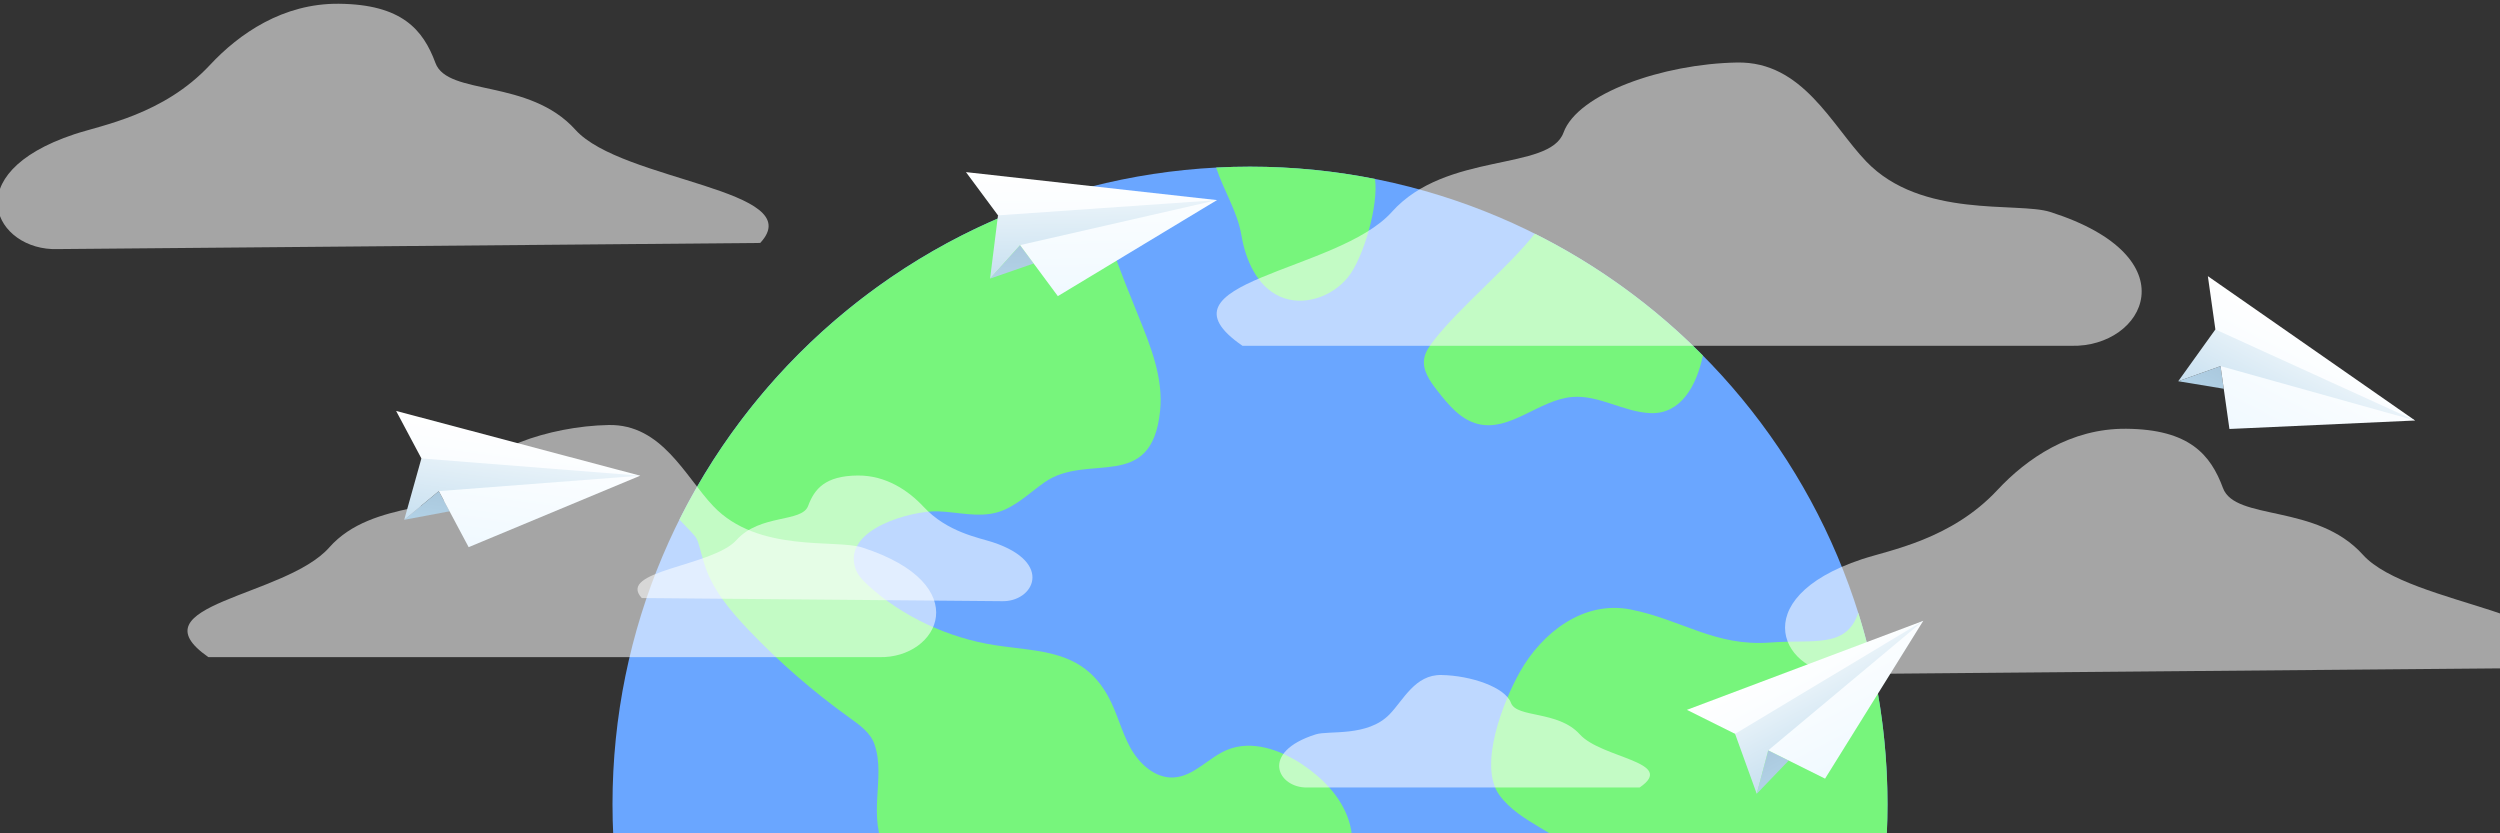 <svg width="600" height="200" viewBox="0 0 600 200" fill="none" xmlns="http://www.w3.org/2000/svg">
<rect x="0" y="0" width="600" height="200" fill="#333333" stroke="none"/>
<g id="Frame 36" clip-path="url(#clip0_340_443)">
<g id="earth">
<path id="Vector" d="M299.999 346.001C384.498 346.001 452.998 277.501 452.998 193.002C452.998 108.503 384.498 40.003 299.999 40.003C215.5 40.003 147 108.503 147 193.002C147 277.501 215.5 346.001 299.999 346.001Z" fill="#6AA6FF"/>
<path id="Vector_2" d="M344.221 81.572C343.162 82.943 342.067 84.393 341.797 86.105C341.356 88.9 343.193 91.491 344.931 93.723C347.569 97.112 350.518 100.711 354.686 101.75C362.453 103.687 369.403 95.911 377.382 95.271C383.79 94.757 389.737 98.919 396.161 99.152C403.449 99.416 407.213 92.472 408.687 85.33C396.982 73.514 383.363 63.601 368.334 56.085C362.477 63.667 350.078 73.991 344.221 81.572Z" fill="#77F57C"/>
<path id="Vector_3" d="M445.98 147.072C443.152 155.696 435.204 153.414 424.896 154.207C411.661 155.225 403.618 148.717 391.394 146.287C380.049 144.032 370.079 151.846 364.778 161.253C360.842 168.236 354.675 183.692 359.855 190.826C362.33 194.235 366.045 196.492 369.658 198.658C374.861 201.777 380.09 204.908 385.715 207.178C392.182 209.787 399.603 211.572 403.716 217.203C407.104 221.839 407.378 228.041 406.79 233.754C405.192 249.261 391.687 263.025 404.017 277.115C408.65 282.409 414.956 285.337 421.991 285.344C441.448 259.679 453 227.692 453 193.002C452.998 176.998 450.537 161.571 445.98 147.072Z" fill="#77F57C"/>
<path id="Vector_4" d="M307.128 71.146C312.683 73.677 319.67 71.292 323.507 66.545C327.345 61.798 330.893 48.988 329.995 42.949C320.294 41.02 310.265 40 299.998 40C297.273 40 294.567 40.074 291.877 40.214C293.71 45.83 296.972 50.702 297.957 56.534C298.953 62.442 301.677 68.662 307.128 71.146Z" fill="#77F57C"/>
<path id="Vector_5" d="M179.505 151.029C186.946 158.863 195.131 165.988 203.916 172.277C206.327 174.004 208.932 175.857 209.889 178.664C212.675 186.824 207.892 195.634 212.767 204.935C217.375 213.729 227.554 219.215 230.185 228.788C232.238 236.255 229.083 244.36 230.866 251.897C233.028 261.038 241.854 267.208 245.042 276.043C247.071 281.664 246.637 287.881 248.119 293.67C249.6 299.459 254.266 305.362 260.217 304.818C267.407 304.161 270.36 295.297 270.922 288.099C271.484 280.901 272.222 272.22 278.667 268.966C282.095 267.235 286.573 267.504 289.255 264.756C293.713 260.191 289.229 252.712 289.382 246.333C289.545 239.533 295.138 234.272 300.311 229.855C306.828 224.289 313.345 218.722 319.861 213.155C324.387 209.328 325.543 202.475 323.686 196.846C321.83 191.217 317.446 186.725 312.514 183.438C307.21 179.902 300.38 177.525 294.495 179.977C290.016 181.843 286.552 186.312 281.707 186.592C277.24 186.85 273.386 183.303 271.243 179.374C269.101 175.445 268.09 170.976 265.919 167.063C259.685 155.83 249.595 156.514 238.715 154.832C227.73 153.133 216.558 148.004 208.372 140.499C207.061 139.296 205.76 137.959 205.24 136.257C202.33 126.736 219.194 122.523 225.026 122.716C229.808 122.872 234.686 124.267 239.292 122.976C243.641 121.758 246.967 118.363 250.662 115.768C261.121 108.424 276.405 118.438 278.428 98.573C279.22 90.793 276.209 83.185 273.255 75.943C268.972 65.443 265.119 55.484 262.307 44.685C218.791 55.711 182.715 85.386 163.066 124.706C168.297 130.335 166.765 127.705 168.959 135.079C170.794 141.247 175.073 146.363 179.505 151.029Z" fill="#77F57C"/>
</g>
<path id="cloud1" d="M446.872 134.206C453.467 132.017 468.267 129.536 479.4 117.585C486.408 110.061 496.952 102.775 510.318 102.902C525.471 103.046 530.553 109.129 533.506 117.113C536.459 125.097 555.961 120.763 567.112 133.157C578.263 145.55 623.462 147.402 611.454 160.308L442.824 161.78C427.923 162.29 418.126 143.746 446.872 134.206Z" fill="white" fill-opacity="0.56"/>
<path id="cloud1_2" d="M17.872 32.206C24.467 30.017 39.267 27.536 50.4 15.585C57.408 8.061 67.952 0.775 81.318 0.902C96.472 1.046 101.553 7.129 104.506 15.113C107.459 23.097 126.961 18.763 138.112 31.157C149.263 43.55 194.462 45.402 182.454 58.308L13.824 59.78C-1.077 60.29 -10.874 41.746 17.872 32.206Z" fill="white" fill-opacity="0.56"/>
<path id="cloud2" d="M492.056 50.871C484.254 48.386 461.145 52.574 447.891 38.748C439.548 30.043 432.662 14.72 416.898 15.004C399.026 15.326 378.648 22.473 375.247 31.816C371.847 41.159 347.058 36.301 334.033 50.871C321.008 65.442 275.621 67.483 298.199 82.993L497.113 82.993C514.695 83.436 526.059 61.707 492.056 50.871Z" fill="white" fill-opacity="0.56"/>
<g id="cloud3">
<path id="Rectangle 71" d="M238.334 130.159C234.956 129.037 227.374 127.767 221.672 121.645C218.082 117.791 212.681 114.059 205.835 114.124C198.073 114.198 195.47 117.314 193.958 121.403C192.445 125.493 182.456 123.273 176.744 129.621C171.032 135.969 147.88 136.918 154.031 143.529L240.407 144.283C248.039 144.544 253.058 135.045 238.334 130.159Z" fill="white" fill-opacity="0.56"/>
<path id="Rectangle 70" d="M206.92 131.393C200.606 129.356 181.902 132.788 171.175 121.459C164.421 114.326 158.849 101.771 146.089 102.003C131.624 102.267 115.13 108.123 112.378 115.779C109.626 123.434 89.562 119.454 79.02 131.393C68.478 143.332 31.743 145.005 50.016 157.713L211.014 157.713C225.244 158.077 234.442 140.272 206.92 131.393Z" fill="white" fill-opacity="0.56"/>
</g>
<path id="cloud4" d="M315.797 176.243C318.925 175.256 328.19 176.919 333.503 171.429C336.848 167.973 339.608 161.889 345.928 162.002C353.093 162.129 361.263 164.967 362.626 168.677C363.989 172.387 373.927 170.458 379.149 176.243C384.371 182.028 402.566 182.839 393.515 188.997L313.77 188.997C306.722 189.173 302.165 180.545 315.797 176.243Z" fill="white" fill-opacity="0.56"/>
<g id="plane" clip-path="url(#clip1_340_443)">
<g id="Form_1_1_">
<g id="Form_1">
<path id="Vector_6" d="M244.817 58.825L237.617 66.864L248.076 63.237L244.817 58.825Z" fill="url(#paint0_linear_340_443)"/>
</g>
</g>
<g id="Form_2_1_">
<g id="Form_2">
<path id="Vector_7" d="M231.832 41.308L253.882 71.071L292.069 48.023L231.832 41.308Z" fill="url(#paint1_linear_340_443)"/>
</g>
</g>
<g id="Form_3_1_">
<g id="Form_3">
<path id="Vector_8" d="M239.521 51.686L237.617 66.864L244.817 58.825L292.069 48.023L239.521 51.686Z" fill="url(#paint2_linear_340_443)"/>
</g>
</g>
</g>
<g id="plane_2" clip-path="url(#clip2_340_443)">
<g id="Form_1_1__2">
<g id="Form_1_2">
<path id="Vector_9" d="M424.379 180.077L421.614 190.508L429.286 182.529L424.379 180.077Z" fill="url(#paint3_linear_340_443)"/>
</g>
</g>
<g id="Form_2_1__2">
<g id="Form_2_2">
<path id="Vector_10" d="M404.857 170.365L438.016 186.872L461.578 149L404.857 170.365Z" fill="url(#paint4_linear_340_443)"/>
</g>
</g>
<g id="Form_3_1__2">
<g id="Form_3_2">
<path id="Vector_11" d="M416.42 176.121L421.615 190.509L424.379 180.077L461.578 149L416.42 176.121Z" fill="url(#paint5_linear_340_443)"/>
</g>
</g>
</g>
<g id="plane_3" clip-path="url(#clip3_340_443)">
<g id="Form_1_1__3">
<g id="Form_1_3">
<path id="Vector_12" d="M532.938 87.866L522.775 91.496L533.697 93.299L532.938 87.866Z" fill="url(#paint6_linear_340_443)"/>
</g>
</g>
<g id="Form_2_1__3">
<g id="Form_2_3">
<path id="Vector_13" d="M529.886 66.276L535.063 102.953L579.62 100.92L529.886 66.276Z" fill="url(#paint7_linear_340_443)"/>
</g>
</g>
<g id="Form_3_1__3">
<g id="Form_3_3">
<path id="Vector_14" d="M531.692 79.066L522.777 91.496L532.94 87.866L579.62 100.92L531.692 79.066Z" fill="url(#paint8_linear_340_443)"/>
</g>
</g>
</g>
<g id="plane_4" clip-path="url(#clip4_340_443)">
<g id="Form_1_1__4">
<g id="Form_1_4">
<path id="Vector_15" d="M105.321 117.866L97.012 124.753L107.892 122.712L105.321 117.866Z" fill="url(#paint9_linear_340_443)"/>
</g>
</g>
<g id="Form_2_1__4">
<g id="Form_2_4">
<path id="Vector_16" d="M95.067 98.623L112.476 131.318L153.65 114.167L95.067 98.623Z" fill="url(#paint10_linear_340_443)"/>
</g>
</g>
<g id="Form_3_1__4">
<g id="Form_3_4">
<path id="Vector_17" d="M101.137 110.023L97.011 124.753L105.32 117.866L153.65 114.167L101.137 110.023Z" fill="url(#paint11_linear_340_443)"/>
</g>
</g>
</g>
</g>
<defs>
<linearGradient id="paint0_linear_340_443" x1="242.853" y1="66.79" x2="242.741" y2="58.855" gradientUnits="userSpaceOnUse">
<stop stop-color="#B2D2E7"/>
<stop offset="1" stop-color="#AAC8DD"/>
</linearGradient>
<linearGradient id="paint1_linear_340_443" x1="262.041" y1="70.955" x2="261.616" y2="40.888" gradientUnits="userSpaceOnUse">
<stop stop-color="#F0F9FF"/>
<stop offset="1" stop-color="white"/>
</linearGradient>
<linearGradient id="paint2_linear_340_443" x1="264.874" y1="66.479" x2="264.619" y2="48.411" gradientUnits="userSpaceOnUse">
<stop stop-color="#C8E0F0"/>
<stop offset="1" stop-color="#E9F3F9"/>
</linearGradient>
<linearGradient id="paint3_linear_340_443" x1="426.245" y1="188.066" x2="422.542" y2="181.046" gradientUnits="userSpaceOnUse">
<stop stop-color="#B2D2E7"/>
<stop offset="1" stop-color="#AAC8DD"/>
</linearGradient>
<linearGradient id="paint4_linear_340_443" x1="445.233" y1="183.066" x2="431.204" y2="156.468" gradientUnits="userSpaceOnUse">
<stop stop-color="#F0F9FF"/>
<stop offset="1" stop-color="white"/>
</linearGradient>
<linearGradient id="paint5_linear_340_443" x1="445.726" y1="177.791" x2="437.295" y2="161.808" gradientUnits="userSpaceOnUse">
<stop stop-color="#C8E0F0"/>
<stop offset="1" stop-color="#E9F3F9"/>
</linearGradient>
<linearGradient id="paint6_linear_340_443" x1="527.411" y1="93.929" x2="531.099" y2="86.902" gradientUnits="userSpaceOnUse">
<stop stop-color="#B2D2E7"/>
<stop offset="1" stop-color="#AAC8DD"/>
</linearGradient>
<linearGradient id="paint7_linear_340_443" x1="542.287" y1="106.745" x2="556.261" y2="80.118" gradientUnits="userSpaceOnUse">
<stop stop-color="#F0F9FF"/>
<stop offset="1" stop-color="white"/>
</linearGradient>
<linearGradient id="paint8_linear_340_443" x1="546.914" y1="104.163" x2="555.312" y2="88.163" gradientUnits="userSpaceOnUse">
<stop stop-color="#C8E0F0"/>
<stop offset="1" stop-color="#E9F3F9"/>
</linearGradient>
<linearGradient id="paint9_linear_340_443" x1="102.201" y1="125.454" x2="103.263" y2="117.589" gradientUnits="userSpaceOnUse">
<stop stop-color="#B2D2E7"/>
<stop offset="1" stop-color="#AAC8DD"/>
</linearGradient>
<linearGradient id="paint10_linear_340_443" x1="120.562" y1="132.409" x2="124.586" y2="102.609" gradientUnits="userSpaceOnUse">
<stop stop-color="#F0F9FF"/>
<stop offset="1" stop-color="white"/>
</linearGradient>
<linearGradient id="paint11_linear_340_443" x1="124.026" y1="128.401" x2="126.444" y2="110.494" gradientUnits="userSpaceOnUse">
<stop stop-color="#C8E0F0"/>
<stop offset="1" stop-color="#E9F3F9"/>
</linearGradient>
<clipPath id="clip0_340_443">
<rect width="600" height="200" fill="white"/>
</clipPath>
<clipPath id="clip1_340_443">
<rect width="60" height="31.875" fill="white" transform="translate(233.98 33) rotate(14.5)"/>
</clipPath>
<clipPath id="clip2_340_443">
<rect width="60" height="31.875" fill="white" transform="translate(403 161.986) rotate(-12.5)"/>
</clipPath>
<clipPath id="clip3_340_443">
<rect width="60" height="31.875" fill="white" transform="translate(535.738 60) rotate(43)"/>
</clipPath>
<clipPath id="clip4_340_443">
<rect width="60" height="31.875" fill="white" transform="translate(98.42 90.723) rotate(23)"/>
</clipPath>
</defs>
</svg>

